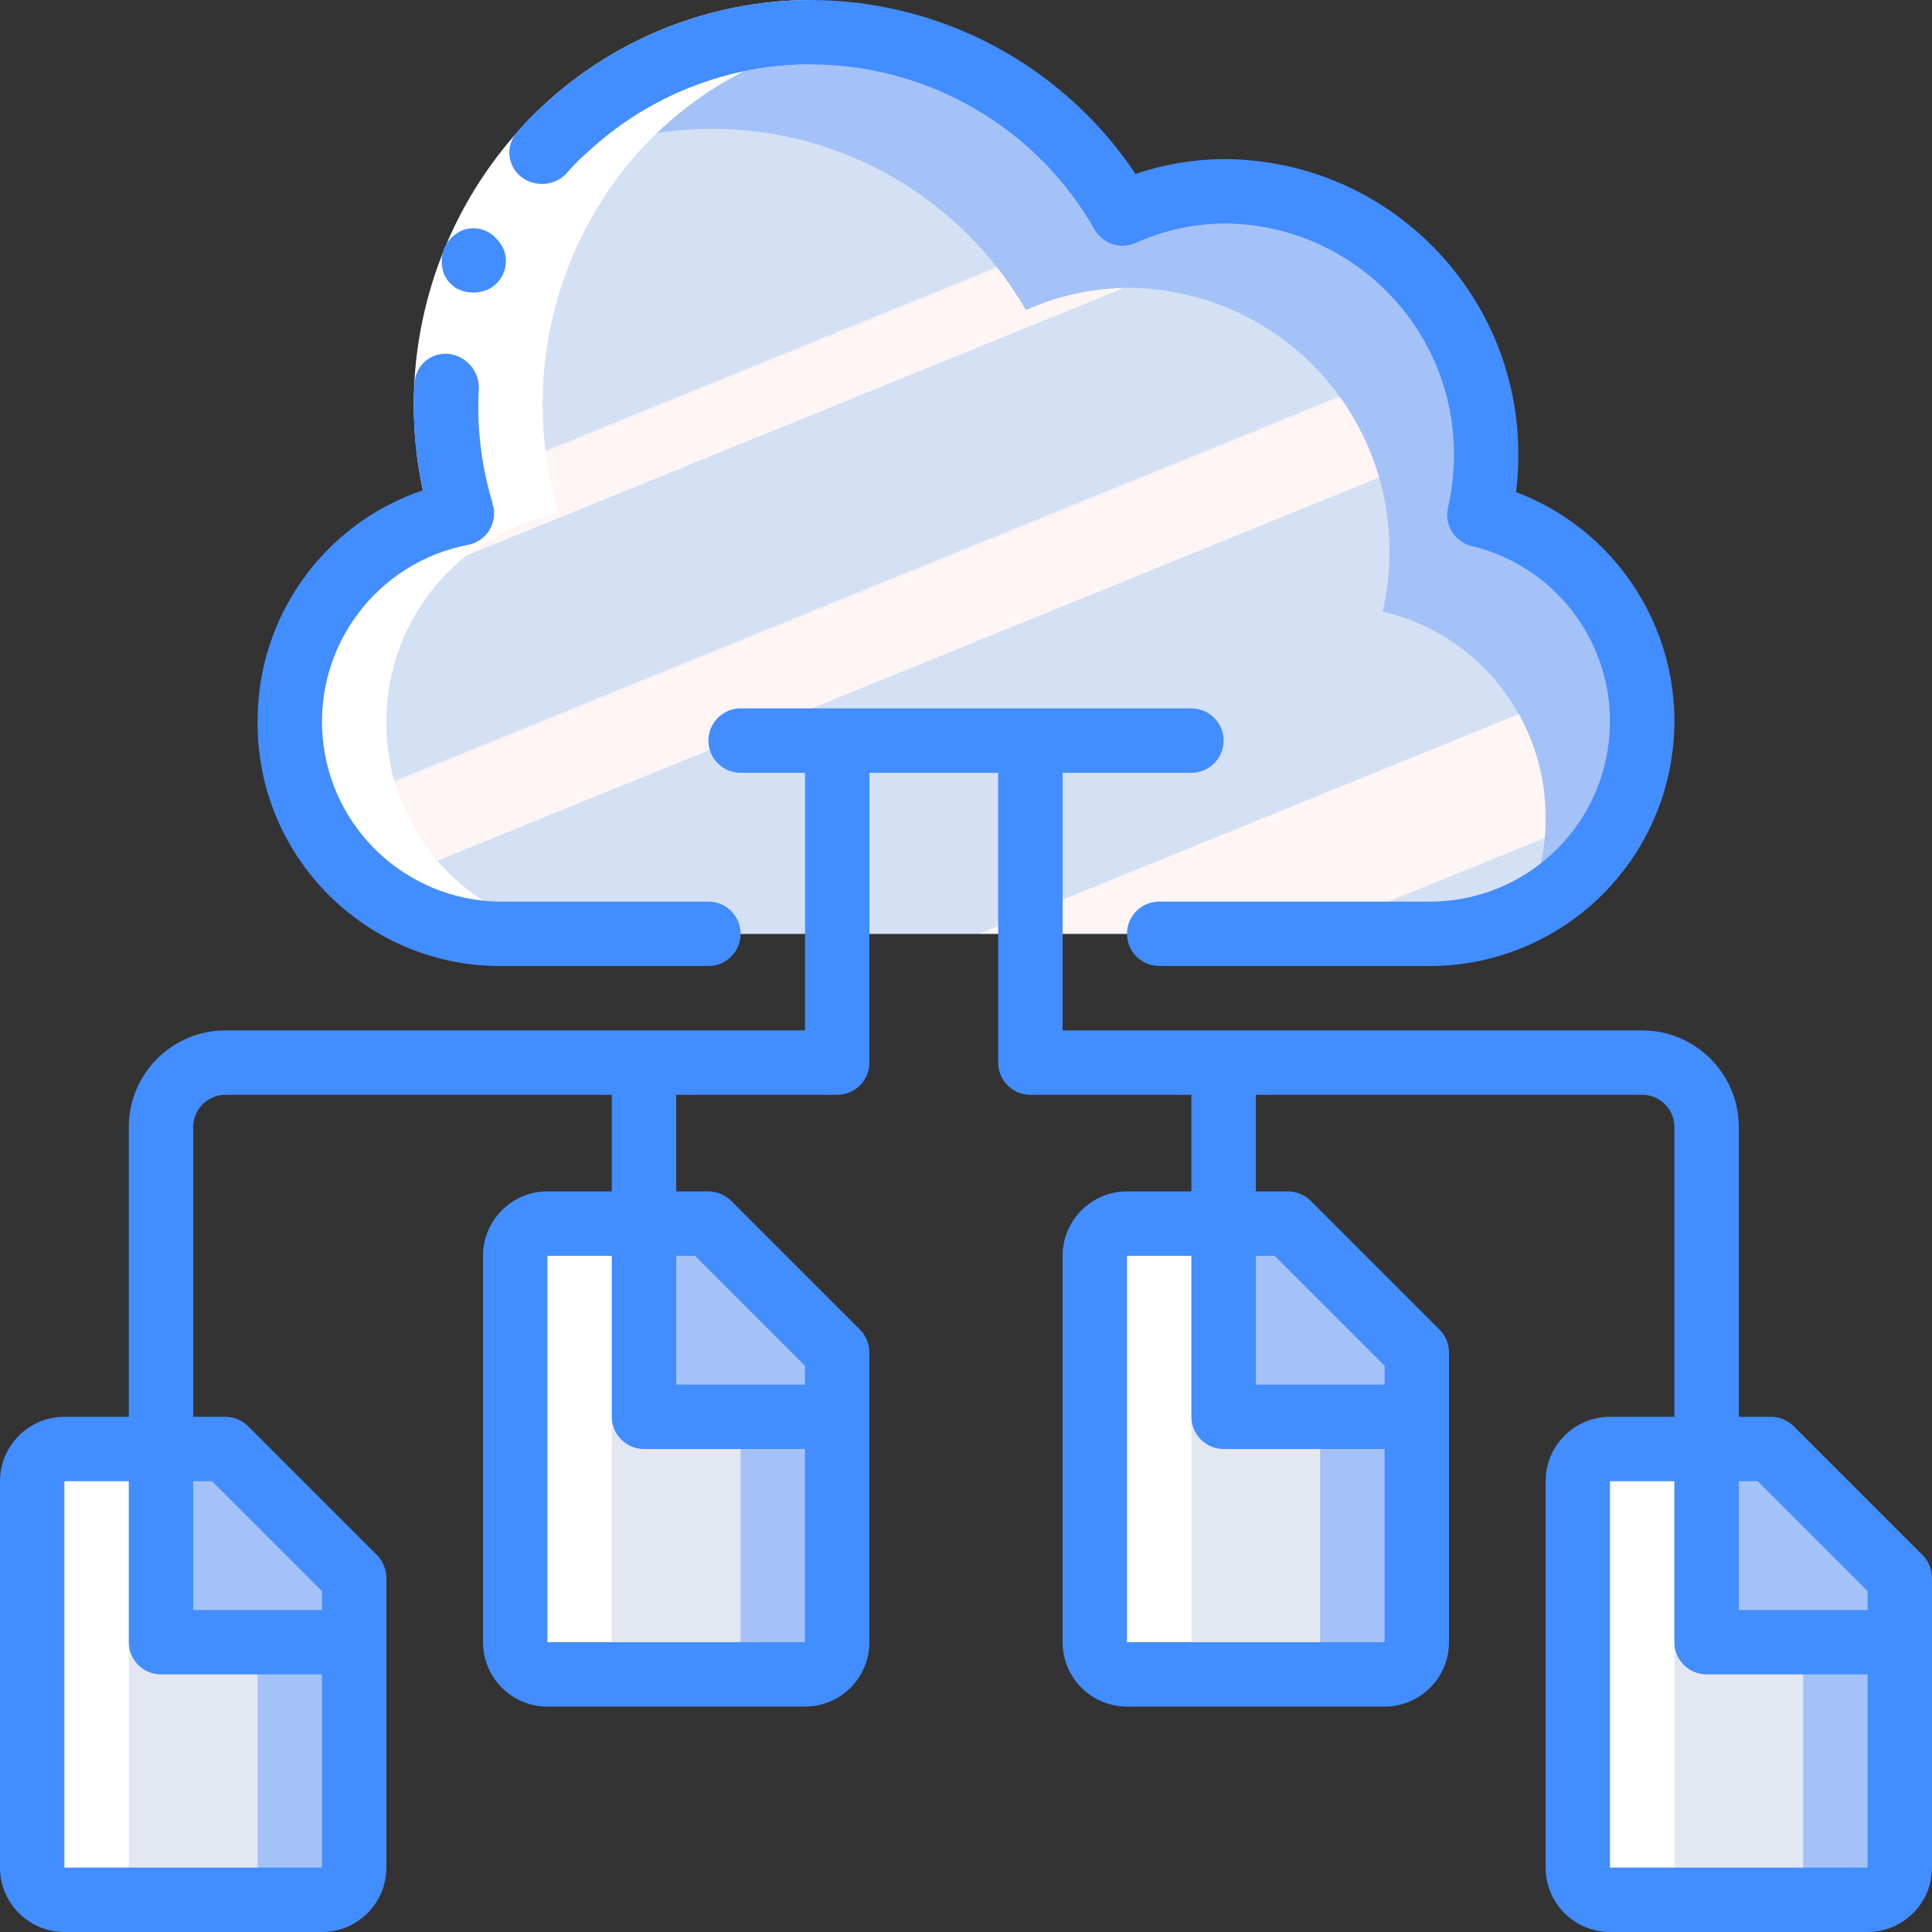 <?xml version="1.0" encoding="UTF-8"?>
<svg xmlns="http://www.w3.org/2000/svg" xmlns:xlink="http://www.w3.org/1999/xlink" width="512" height="512" viewBox="0 0 60 60" version="1.1"><rect x="0" y="0" width="60" height="60" fill="#333333" stroke="none"/><!-- Generator: Sketch 49.3 (51167) - http://www.bohemiancoding.com/sketch --><title>035 - Multiple cloud copies</title><desc>Created with Sketch.</desc><defs><linearGradient x1="13.394%" y1="14.385%" x2="82.42%" y2="122.065%" id="linearGradient-1"><stop stop-color="#D4E1F4" offset="0%"/><stop stop-color="#D4E1F4" offset="17.173%"/><stop stop-color="#D4E1F4" offset="20%"/><stop stop-color="#DAE4F4" offset="20.014%"/><stop stop-color="#EBEBF4" offset="20.069%"/><stop stop-color="#F6F1F4" offset="20.136%"/><stop stop-color="#FDF4F4" offset="20.231%"/><stop stop-color="#FFF5F4" offset="20.495%"/><stop stop-color="#FFF5F4" offset="25.222%"/><stop stop-color="#FFF5F4" offset="26%"/><stop stop-color="#D4E1F4" offset="26%"/><stop stop-color="#D4E1F4" offset="39.739%"/><stop stop-color="#D4E1F4" offset="42%"/><stop stop-color="#DAE4F4" offset="42.014%"/><stop stop-color="#EBEBF4" offset="42.069%"/><stop stop-color="#F6F1F4" offset="42.136%"/><stop stop-color="#FDF4F4" offset="42.231%"/><stop stop-color="#FFF5F4" offset="42.495%"/><stop stop-color="#FFF5F4" offset="48.939%"/><stop stop-color="#FFF5F4" offset="50%"/><stop stop-color="#F9F2F4" offset="50.003%"/><stop stop-color="#E8EBF4" offset="50.014%"/><stop stop-color="#DDE5F4" offset="50.028%"/><stop stop-color="#D6E2F4" offset="50.047%"/><stop stop-color="#D4E1F4" offset="50.1%"/><stop stop-color="#D4E1F4" offset="70.622%"/><stop stop-color="#D4E1F4" offset="74%"/><stop stop-color="#FFF5F4" offset="74.1%"/><stop stop-color="#FFF5F4" offset="83.459%"/><stop stop-color="#FFF5F4" offset="85%"/><stop stop-color="#D4E1F4" offset="85.1%"/></linearGradient></defs><g id="Page-1" stroke="none" stroke-width="1" fill="none" fill-rule="evenodd"><g id="035---Multiple-cloud-copies" fill-rule="nonzero"><g id="Colours" transform="translate(1, 1)"><path d="M50,21.41 C50.016,23.935 48.581,26.245 46.31,27.35 C45.45,27.779 44.501,28.002 43.54,28 L14.46,28 C12.205,27.954 10.131,26.759 8.959,24.832 C7.788,22.905 7.683,20.513 8.68,18.49 C9.585,16.633 11.318,15.315 13.35,14.94 C12.328,11.546 12.89,7.873 14.88,4.94 C17.037,1.732 20.699,-0.133 24.562,0.007 C28.425,0.148 31.941,2.274 33.86,5.63 C34.873,5.176 35.97,4.941 37.08,4.94 C39.243,4.962 41.308,5.843 42.822,7.388 C44.335,8.934 45.173,11.017 45.15,13.18 C45.147,13.789 45.076,14.396 44.94,14.99 C47.918,15.688 50.017,18.352 50,21.41 Z" id="Shape" fill="#A4C2F7"/><path d="M47,24.41 C47.007,25.431 46.77,26.439 46.31,27.35 C45.45,27.779 44.501,28.002 43.54,28 L14.46,28 C12.205,27.954 10.131,26.759 8.959,24.832 C7.788,22.905 7.683,20.513 8.68,18.49 C9.206,18.225 9.769,18.04 10.35,17.94 C10.215,17.511 10.111,17.074 10.04,16.63 C10.954,15.754 12.105,15.166 13.35,14.94 C12.328,11.546 12.89,7.873 14.88,4.94 C16.724,3.671 18.911,2.994 21.15,3 C25.159,3.013 28.858,5.157 30.86,8.63 C31.873,8.176 32.97,7.941 34.08,7.94 C36.243,7.962 38.308,8.843 39.822,10.388 C41.335,11.934 42.173,14.017 42.15,16.18 C42.147,16.789 42.076,17.396 41.94,17.99 C44.918,18.688 47.017,21.352 47,24.41 Z" id="Shape" fill="url(#linearGradient-1)"/><path d="M10,48 L10,57 C9.998,57.552 9.552,57.998 9,58 L1,58 C0.448,57.998 0.002,57.552 0,57 L0,45 C0.002,44.448 0.448,44.002 1,44 L6,44 L10,48 Z" id="Shape" fill="#A4C2F7"/><path d="M58,48 L58,57 C57.998,57.552 57.552,57.998 57,58 L49,58 C48.448,57.998 48.002,57.552 48,57 L48,45 C48.002,44.448 48.448,44.002 49,44 L54,44 L58,48 Z" id="Shape" fill="#A4C2F7"/><path d="M25,41 L25,50 C24.998,50.552 24.552,50.998 24,51 L16,51 C15.448,50.998 15.002,50.552 15,50 L15,38 C15.002,37.448 15.448,37.002 16,37 L21,37 L25,41 Z" id="Shape" fill="#A4C2F7"/><path d="M43,41 L43,50 C42.998,50.552 42.552,50.998 42,51 L34,51 C33.448,50.998 33.002,50.552 33,50 L33,38 C33.002,37.448 33.448,37.002 34,37 L39,37 L43,41 Z" id="Shape" fill="#A4C2F7"/><path d="M7,48 L7,57 C6.998,57.552 6.552,57.998 6,58 L1,58 C0.448,57.998 0.002,57.552 0,57 L0,45 C0.002,44.448 0.448,44.002 1,44 L3,44 L7,48 Z" id="Shape" fill="#E3E7F2"/><path d="M55,48 L55,57 C54.998,57.552 54.552,57.998 54,58 L49,58 C48.448,57.998 48.002,57.552 48,57 L48,45 C48.002,44.448 48.448,44.002 49,44 L51,44 L55,48 Z" id="Shape" fill="#E3E7F2"/><path d="M22,41 L22,50 C21.998,50.552 21.552,50.998 21,51 L16,51 C15.448,50.998 15.002,50.552 15,50 L15,38 C15.002,37.448 15.448,37.002 16,37 L18,37 L22,41 Z" id="Shape" fill="#E3E7F2"/><path d="M40,41 L40,50 C39.998,50.552 39.552,50.998 39,51 L34,51 C33.448,50.998 33.002,50.552 33,50 L33,38 C33.002,37.448 33.448,37.002 34,37 L36,37 L40,41 Z" id="Shape" fill="#E3E7F2"/><polygon id="Shape" fill="#A4C2F7" points="10 48 10 50 4 50 4 44 6 44"/><polygon id="Shape" fill="#A4C2F7" points="58 48 58 50 52 50 52 44 54 44"/><polygon id="Shape" fill="#A4C2F7" points="25 41 25 43 19 43 19 37 21 37"/><polygon id="Shape" fill="#A4C2F7" points="43 41 43 43 37 43 37 37 39 37"/></g><g id="White" transform="translate(1, 1)" fill="#FFFFFF"><path d="M24.15,0 C24.658,0.002 25.166,0.036 25.67,0.1 C22.502,0.529 19.668,2.29 17.88,4.94 C15.89,7.873 15.328,11.546 16.35,14.94 C13.243,15.531 10.997,18.248 11,21.41 C10.982,23.141 11.653,24.807 12.865,26.043 C14.076,27.279 15.729,27.983 17.46,28 L14.46,28 C12.205,27.954 10.131,26.759 8.959,24.832 C7.788,22.905 7.683,20.513 8.68,18.49 C9.585,16.633 11.318,15.315 13.35,14.94 C12.328,11.546 12.89,7.873 14.88,4.94 C16.956,1.854 20.431,0.002 24.15,0 Z" id="Shape"/><path d="M19,51 L16,51 C15.448,50.998 15.002,50.552 15,50 L15,38 C15.002,37.448 15.448,37.002 16,37 L19,37 C18.448,37.002 18.002,37.448 18,38 L18,50 C18.002,50.552 18.448,50.998 19,51 Z" id="Shape"/><path d="M37,51 L34,51 C33.448,50.998 33.002,50.552 33,50 L33,38 C33.002,37.448 33.448,37.002 34,37 L37,37 C36.448,37.002 36.002,37.448 36,38 L36,50 C36.002,50.552 36.448,50.998 37,51 Z" id="Shape"/><path d="M4,58 L1,58 C0.448,57.998 0.002,57.552 0,57 L0,45 C0.002,44.448 0.448,44.002 1,44 L4,44 C3.448,44.002 3.002,44.448 3,45 L3,57 C3.002,57.552 3.448,57.998 4,58 Z" id="Shape"/><path d="M52,58 L49,58 C48.448,57.998 48.002,57.552 48,57 L48,45 C48.002,44.448 48.448,44.002 49,44 L52,44 C51.448,44.002 51.002,44.448 51,45 L51,57 C51.002,57.552 51.448,57.998 52,58 Z" id="Shape"/></g><g id="Icons"><path d="M13.39,16.228 C12.001,11.607 13.342,6.598 16.855,3.29 C19.108,1.187 22.072,0.012 25.154,-1.35835787e-15 L25.154,2 C22.578,2.012 20.1,2.995 18.218,4.754 C15.262,7.541 14.135,11.759 15.304,15.65 L13.39,16.228 Z" id="Shape" fill="#FFFFFF"/><path d="M25.154,0 C22.072,0.012 19.108,1.187 16.855,3.29 C16.582,3.528 16.327,3.787 16.093,4.064 C15.9,4.261 15.8,4.532 15.821,4.807 C15.841,5.083 15.979,5.336 16.199,5.503 C16.62,5.817 17.207,5.774 17.578,5.403 C17.773,5.17 17.987,4.953 18.218,4.754 C20.487,2.622 23.61,1.649 26.689,2.114 C29.768,2.58 32.463,4.432 34,7.14 C34.259,7.58 34.808,7.755 35.273,7.544 C36.154,7.146 37.11,6.94 38.077,6.941 C42.027,6.99 45.192,10.226 45.154,14.176 C45.151,14.713 45.088,15.247 44.968,15.77 C44.848,16.307 45.185,16.841 45.722,16.963 C48.451,17.625 50.268,20.208 49.968,23 C49.669,25.793 47.346,27.932 44.539,28 L36,28 C35.448,28 35,28.448 35,29 C35,29.552 35.448,30 36,30 L44.539,30 C48.184,29.932 51.268,27.285 51.889,23.692 C52.51,20.1 50.493,16.572 47.082,15.284 C47.129,14.916 47.153,14.547 47.153,14.176 C47.191,9.122 43.131,4.991 38.077,4.941 C37.121,4.94 36.171,5.095 35.265,5.401 C33.009,2.024 29.215,-0.002 25.154,2.69889452e-15 L25.154,0 Z" id="Shape" fill="#428DFF"/><path d="M14.04,8.85 C14.084,8.895 14.135,8.933 14.191,8.962 C14.25,8.992 14.312,9.018 14.375,9.04 C14.63,9.113 14.901,9.096 15.145,8.994 C15.61,8.779 15.83,8.242 15.649,7.762 C15.598,7.642 15.527,7.532 15.439,7.436 C15.353,7.336 15.25,7.254 15.134,7.192 C14.896,7.072 14.62,7.056 14.37,7.146 C14.11,7.257 13.901,7.462 13.787,7.721 C13.691,7.986 13.696,8.277 13.8,8.54 L13.9,8.706 C13.939,8.761 13.986,8.809 14.04,8.85 Z" id="Shape" fill="#428DFF"/><path d="M8,22.412 C7.97,26.565 11.308,29.96 15.461,30 L22,30 C22.552,30 23,29.552 23,29 C23,28.448 22.552,28 22,28 L15.461,28 C12.607,27.934 10.261,25.728 10.02,22.883 C9.779,20.038 11.72,17.469 14.523,16.923 C15.067,16.826 15.428,16.306 15.331,15.763 C15.319,15.726 15.305,15.69 15.288,15.655 L15.304,15.65 C14.947,14.48 14.8,13.255 14.872,12.034 C14.867,11.508 14.478,11.065 13.958,10.993 C13.684,10.957 13.408,11.041 13.201,11.223 C12.993,11.405 12.874,11.667 12.874,11.943 C12.808,13.044 12.896,14.148 13.135,15.225 C10.054,16.264 7.985,19.16 8,22.412 Z" id="Shape" fill="#428DFF"/><path d="M59.706,48.292 L55.708,44.294 C55.52,44.107 55.265,44.001 55,44 L54,44 L54,35 C53.998,33.344 52.656,32.002 51,32 L33,32 L33,24 L37,24 C37.552,24 38,23.552 38,23 C38,22.448 37.552,22 37,22 L23,22 C22.448,22 22,22.448 22,23 C22,23.552 22.448,24 23,24 L25,24 L25,32 L7,32 C5.344,32.002 4.002,33.344 4,35 L4,44 L2,44 C0.896,44.001 0.001,44.896 0,46 L0,58 C0.001,59.104 0.896,59.999 2,60 L10,60 C11.104,59.999 11.999,59.104 12,58 L12,49 C11.998,48.735 11.893,48.481 11.707,48.293 L7.707,44.293 C7.519,44.107 7.265,44.002 7,44 L6,44 L6,35 C6.001,34.448 6.448,34.001 7,34 L19,34 L19,37 L17,37 C15.896,37.001 15.001,37.896 15,39 L15,51 C15.001,52.104 15.896,52.999 17,53 L25,53 C26.104,52.999 26.999,52.104 27,51 L27,42 C26.998,41.735 26.893,41.481 26.707,41.293 L22.707,37.293 C22.519,37.107 22.265,37.002 22,37 L21,37 L21,34 L26,34 C26.552,34 27,33.552 27,33 L27,24 L31,24 L31,33 C31,33.552 31.448,34 32,34 L37,34 L37,37 L35,37 C33.896,37.001 33.001,37.896 33,39 L33,51 C33.001,52.104 33.896,52.999 35,53 L43,53 C44.104,52.999 44.999,52.104 45,51 L45,42 C44.998,41.735 44.893,41.481 44.707,41.293 L40.707,37.293 C40.519,37.107 40.265,37.002 40,37 L39,37 L39,34 L51,34 C51.552,34.001 51.999,34.448 52,35 L52,44 L50,44 C48.896,44.001 48.001,44.896 48,46 L48,58 C48.001,59.104 48.896,59.999 50,60 L58,60 C59.104,59.999 59.999,59.104 60,58 L60,49 C59.999,48.735 59.893,48.481 59.706,48.292 Z M2,58 L2,46 L4,46 L4,51 C4,51.552 4.448,52 5,52 L10,52 L10,58 L2,58 Z M6.586,46 L10,49.414 L10,50 L6,50 L6,46 L6.586,46 Z M17,51 L17,39 L19,39 L19,44 C19,44.552 19.448,45 20,45 L25,45 L25,51 L17,51 Z M21.586,39 L25,42.414 L25,43 L21,43 L21,39 L21.586,39 Z M35,51 L35,39 L37,39 L37,44 C37,44.552 37.448,45 38,45 L43,45 L43,51 L35,51 Z M39.586,39 L43,42.414 L43,43 L39,43 L39,39 L39.586,39 Z M54,46 L54.586,46 L58,49.414 L58,50 L54,50 L54,46 Z M50,58 L50,46 L52,46 L52,51 C52,51.265 52.105,51.52 52.293,51.707 C52.48,51.895 52.735,52 53,52 L58,52 L58,58 L50,58 Z" id="Shape" fill="#428DFF"/></g></g></g></svg>
